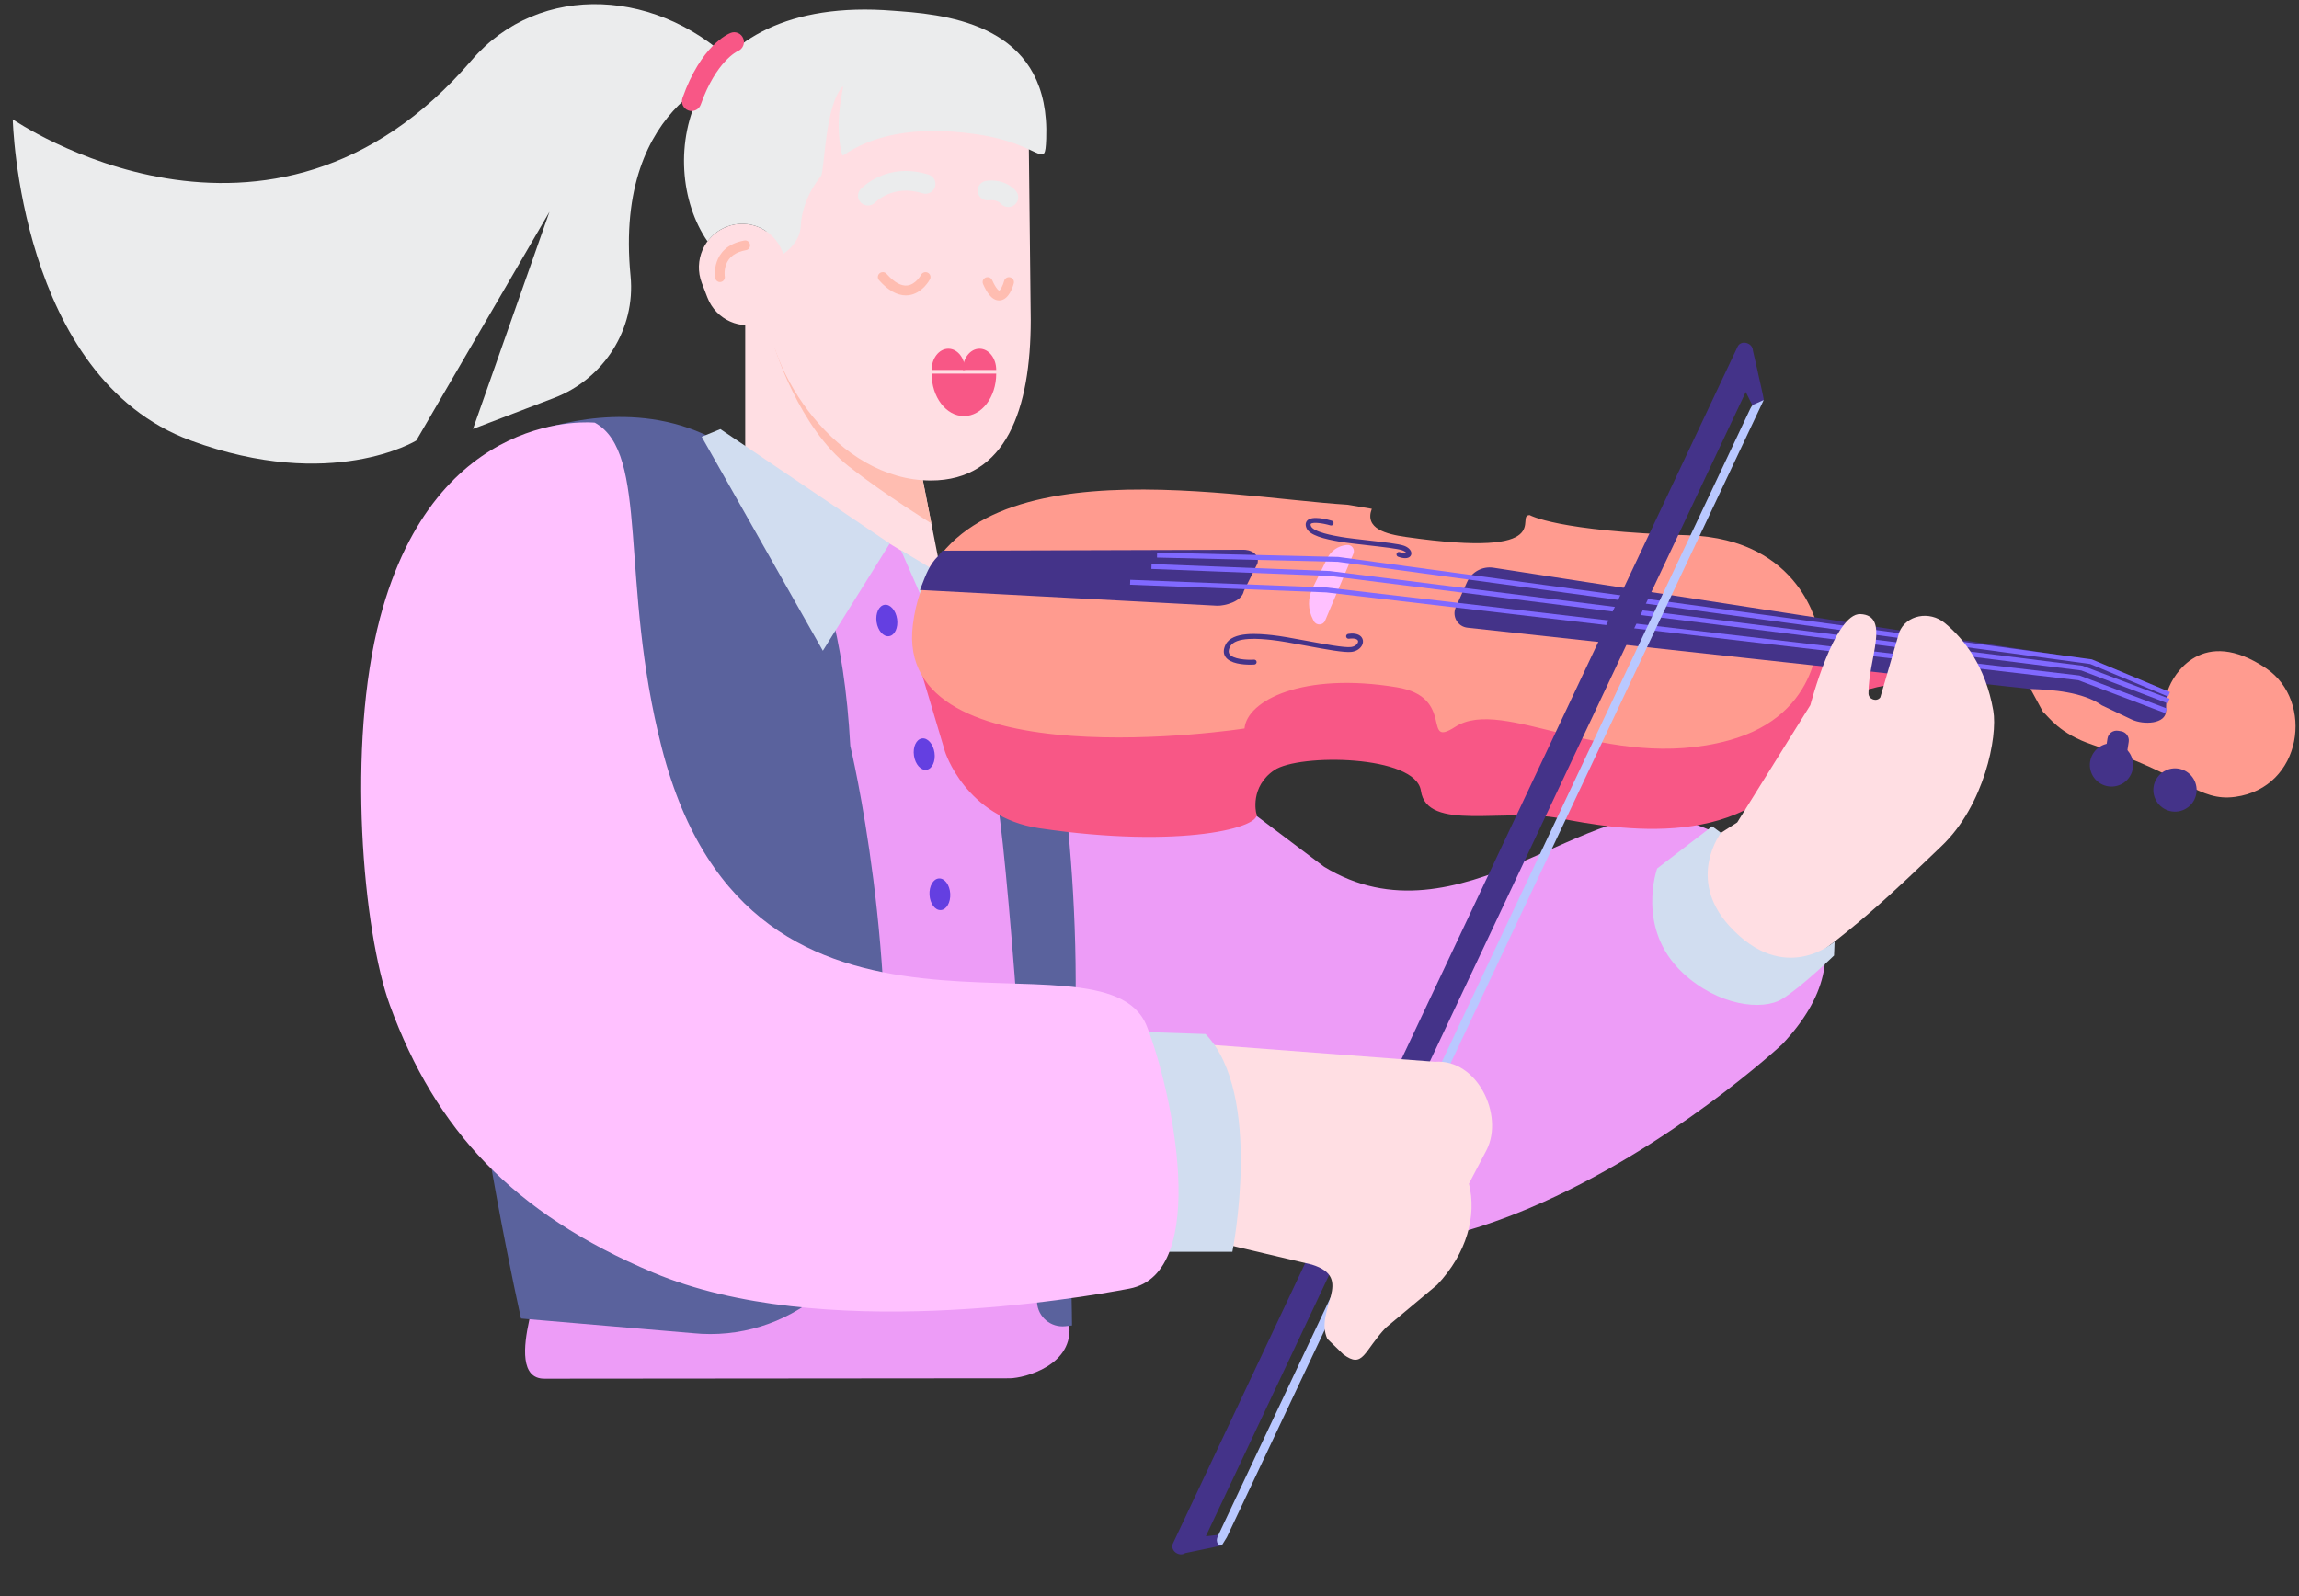 <svg viewBox="60.772 39.5 291.509 202.438" xmlns="http://www.w3.org/2000/svg" overflow="visible" xmlns:xlink="http://www.w3.org/1999/xlink" width="291.509px" height="202.438px"><rect x="60.772" y="39.5" width="291.509" height="202.438" fill="#333333" stroke="none"/><g id="Master/Character/Torso" stroke="none" stroke-width="1" fill="none" fill-rule="evenodd"><g id="Head" transform="translate(39, 9) scale(1.231 1.241)"><g id="Head/Ponytail" stroke="none" stroke-width="1" fill="none" fill-rule="evenodd"><g id="Head" transform="translate(19, 24)"><polygon id="Fill-1" fill="#ffdee3" points="75.448 28.578 75.448 57.986 96.314 62.62 89.566 28.578"/><g id="Group-17" transform="translate(0, 0.621)"><path d="M94.621,53.446 L93.737,49.016 L78.482,35.484 C78.482,35.484 80.964,43.62 86.121,47.626 C89.92,50.577 94.621,53.446 94.621,53.446" id="Fill-2" fill="#ffbdb1"/><path d="M94.563,49.061 L94.563,49.061 C84.945,49.061 77.627,37.992 77.627,30.868 L77.627,13.363 C77.627,6.239 83.785,4.25 91.565,4.25 C99.345,4.25 102.833,5.682 104.589,8.427 L104.857,32.652 C104.857,41.73 102.343,49.061 94.563,49.061" id="Fill-4" fill="#ffdee3"/><path d="M71.552,30.36 L70.979,28.882 C70.093,26.596 71.228,24.025 73.513,23.139 L73.531,23.132 C75.817,22.246 78.388,23.38 79.274,25.666 L79.847,27.144 C80.733,29.43 79.599,32.001 77.313,32.887 L77.295,32.894 C75.009,33.78 72.438,32.646 71.552,30.36" id="Fill-6" fill="#ffdee3"/><path d="M72.847,28.783 C72.609,28.783 72.398,28.612 72.356,28.368 C72.35,28.336 72.218,27.549 72.525,26.688 C72.812,25.88 73.537,24.852 75.364,24.536 C75.629,24.488 75.894,24.671 75.942,24.943 C75.989,25.216 75.806,25.474 75.534,25.521 C74.45,25.709 73.754,26.214 73.466,27.023 C73.25,27.629 73.339,28.192 73.34,28.198 C73.388,28.47 73.205,28.728 72.934,28.776 C72.905,28.781 72.876,28.783 72.847,28.783" id="Fill-8" fill="#ffbdb1"/><g id="Group-12" transform="translate(69, 0)" fill="#ebeced"><path d="M21.674,1.053 C0.009,-0.671 -2.97,16.703 2.568,24.631 C3.05,23.983 3.704,23.452 4.513,23.139 L4.532,23.132 C6.816,22.246 9.387,23.38 10.274,25.666 L10.37,25.915 C11.35,25.207 12.123,24.261 12.172,23.008 C12.225,21.668 12.803,19.734 14.249,17.946 C14.623,17.484 14.636,10.7 16.497,8.786 C16.637,8.642 16.151,10.413 16.081,12.244 C16.012,14.075 16.358,15.964 16.535,15.843 C19.32,13.924 23.684,12.719 30.293,13.679 C37.056,14.662 37.319,17.504 37.449,14.149 C37.873,3.128 28.564,1.541 22.363,1.104 C22.128,1.088 21.898,1.071 21.674,1.053" id="Fill-10"/></g><path d="M0,12.152 C0,12.152 26.419,30.246 47.279,6.098 C54.25,-1.972 66.792,-1.344 74.846,6.986 C74.846,6.986 61.833,9.903 63.638,28.168 C64.175,33.601 60.872,38.689 55.767,40.624 L47.408,43.793 L55.287,21.598 L41.567,44.978 C41.567,44.978 32.873,50.282 18.338,44.978 C0.602,38.507 0,12.152 0,12.152" id="Fill-13" fill="#ebeced"/><path d="M69.928,11.303 C69.817,11.303 69.702,11.284 69.591,11.244 C69.072,11.058 68.8,10.486 68.987,9.966 C70.898,4.62 73.649,3.434 73.956,3.316 C74.47,3.119 75.049,3.377 75.247,3.893 C75.444,4.404 75.192,4.976 74.686,5.178 C74.615,5.21 72.452,6.213 70.869,10.639 C70.724,11.048 70.338,11.303 69.928,11.303" id="Fill-15" fill="#F85786"/></g></g></g></g><g id="Expression" transform="translate(162, 50) scale(1.261 1.243)"><g id="Expression/Relax" stroke="none" stroke-width="1" fill="none" fill-rule="evenodd"><g id="Group-17" transform="translate(6, 9)"><path d="M1,3.526 C0.759,3.526 0.517,3.44 0.325,3.264 C-0.079,2.893 -0.111,2.268 0.257,1.86 C0.361,1.745 2.869,-0.967 7.091,0.37 C7.617,0.536 7.909,1.098 7.742,1.625 C7.576,2.151 7.016,2.445 6.487,2.277 C3.529,1.34 1.807,3.131 1.735,3.207 C1.538,3.419 1.27,3.526 1,3.526" id="Fill-1" fill="#ebeced"/><path d="M15.112,3.683 C14.819,3.683 14.53,3.555 14.333,3.311 C14.283,3.256 13.929,2.899 13.149,2.99 C12.585,3.061 12.103,2.661 12.04,2.113 C11.975,1.564 12.369,1.068 12.917,1.004 C14.86,0.774 15.803,1.942 15.906,2.076 C16.241,2.515 16.157,3.142 15.718,3.477 C15.537,3.616 15.324,3.683 15.112,3.683" id="Fill-3" fill="#ebeced"/><path d="M4.809,12.693 C3.921,12.693 3.018,12.176 2.119,11.151 C1.937,10.944 1.956,10.628 2.163,10.446 C2.37,10.264 2.687,10.284 2.87,10.491 C3.631,11.358 4.327,11.754 4.96,11.684 C5.817,11.581 6.34,10.601 6.345,10.591 C6.473,10.347 6.774,10.252 7.019,10.379 C7.263,10.505 7.359,10.805 7.234,11.05 C7.204,11.109 6.471,12.505 5.088,12.676 C4.995,12.687 4.902,12.693 4.809,12.693" id="Fill-6" fill="#ffbdb1"/><path d="M14.187,13.207 C13.402,13.207 12.892,12.26 12.575,11.537 C12.464,11.284 12.579,10.989 12.832,10.877 C13.086,10.769 13.38,10.881 13.491,11.134 C13.928,12.132 14.197,12.207 14.2,12.207 C14.32,12.157 14.583,11.654 14.696,11.211 C14.765,10.944 15.041,10.782 15.304,10.851 C15.572,10.92 15.733,11.192 15.665,11.46 C15.564,11.851 15.166,13.131 14.268,13.204 C14.241,13.206 14.213,13.207 14.187,13.207" id="Fill-8" fill="#ffbdb1"/><g id="Group-12" transform="translate(7, 20.008)" fill="#F85786"><path d="M0.404,0.67 C0.404,3.061 1.858,5 3.651,5 C5.445,5 6.899,3.061 6.899,0.67" id="Fill-10"/></g><path d="M13.899,20.298 C13.899,19.102 13.147,18.133 12.219,18.133 C11.291,18.133 10.539,19.102 10.539,20.298" id="Fill-13" fill="#F85786"/><path d="M10.764,20.298 C10.764,19.102 10.012,18.133 9.084,18.133 C8.156,18.133 7.404,19.102 7.404,20.298" id="Fill-15" fill="#F85786"/></g></g></g><g id="Beard" transform="translate(150, 70) scale(1.235 1.25)" fill="#000"><g id="Beard/None" stroke="none" stroke-width="1" fill="none" fill-rule="evenodd" fill-opacity="0"/></g><g id="Accesories" transform="translate(147, 60) scale(1.237 1.2)" fill="#000"><g id="Accesories/None" stroke="none" stroke-width="1" fill="none" fill-rule="evenodd" fill-opacity="0"/></g><g id="Upper Body" transform="translate(1, 32) scale(1.242 1.243)"><g id="Upper Body/Playing the Violin" stroke="none" stroke-width="1" fill="none" fill-rule="evenodd"><g id="Group-69" transform="translate(85, 41)"><path d="M60.395,24.93 L98.299,53.469 C112.02,61.88 125.813,45.517 134.962,48.69 C148.463,53.372 154.126,62.01 145.067,71.594 C145.067,71.594 133.654,82.23 119.283,88.298 C80.623,104.623 60.079,70.92 60.079,70.92 L60.395,24.93 Z" id="Fill-1" fill="#ED9CF7"/><path d="M17.131,99.857 L17.493,98.176 C17.57,97.817 17.576,97.446 17.511,97.085 L6.156,34.358 C0.874,11.533 22.171,3.307 36.981,10.274 L55.378,21.37 C66.457,28.516 72.448,41.227 70.831,54.155 C69.738,52.147 69.871,82.603 72.27,100.051 C72.867,104.393 67.649,105.645 66.249,105.674 L18.762,105.714 C16.184,105.77 16.597,102.337 17.131,99.857" id="Fill-3" fill="#ED9CF7"/><polygon id="Fill-5" fill="#D1DDF0" points="55.112 21.186 60.16 32.704 61.955 25.265"/><path d="M72.57,100.283 L71.894,100.357 C70.408,100.521 69.088,99.416 68.997,97.924 C68.406,88.266 66.358,55.839 64.958,46.775 C63.276,35.879 60.395,24.93 60.395,24.93 L69.699,32.891 C69.699,32.891 73.609,50.078 72.85,70.89 C72.152,90.066 72.57,96.927 72.57,100.283" id="Fill-7" fill="#5A629D"/><path d="M49.934,41.147 C49.934,41.147 55.16,62.713 53.051,85.28 C52.147,94.967 43.513,102.061 33.834,101.065 L16.32,99.572 C16.32,99.572 -1.538,21.224 17.169,9.291 C17.169,9.291 47.526,-3.551 49.934,41.147" id="Fill-9" fill="#5A629D"/><polygon id="Fill-11" fill="#D1DDF0" points="36.67 8.817 34.764 9.602 47.132 31.435 53.961 20.492"/><path d="M54.712,28.195 C54.84,29.079 54.475,29.864 53.896,29.948 C53.317,30.032 52.744,29.383 52.616,28.499 C52.487,27.615 52.853,26.83 53.432,26.746 C54.011,26.662 54.584,27.311 54.712,28.195" id="Fill-13" fill="#643FE1"/><path d="M58.53,41.829 C58.658,42.713 58.293,43.498 57.714,43.582 C57.135,43.666 56.562,43.017 56.434,42.133 C56.305,41.249 56.671,40.464 57.25,40.38 C57.829,40.296 58.402,40.945 58.53,41.829" id="Fill-15" fill="#643FE1"/><path d="M58.62,96.494 C58.587,97.387 58.086,98.093 57.501,98.071 C56.917,98.049 56.47,97.308 56.503,96.415 C56.536,95.522 57.037,94.816 57.622,94.838 C58.206,94.86 58.653,95.601 58.62,96.494" id="Fill-17" fill="#643FE1"/><path d="M60.137,56.221 C60.188,57.113 59.756,57.863 59.172,57.896 C58.588,57.93 58.073,57.234 58.022,56.342 C57.971,55.45 58.403,54.7 58.987,54.667 C59.571,54.633 60.086,55.329 60.137,56.221" id="Fill-19" fill="#643FE1"/><path d="M56.556,31.505 L59.595,41.699 C59.595,41.699 61.678,48.422 69.221,49.541 C83.829,51.705 92.189,49.403 91.374,47.983 C91.374,47.983 90.708,45.322 93.22,43.617 C95.733,41.91 107.659,42.05 108.189,45.724 C108.796,49.934 116.762,47.444 122.356,48.529 C127.95,49.612 142.119,52.209 147.375,41.511 C147.921,40.401 149.901,37.227 151.303,36.45 C156.213,33.731 160.354,35.66 160.486,33.167 C160.548,31.994 148.744,29.329 148.744,29.329 L56.556,31.505 Z" id="Fill-21" fill="#F85786"/><path d="M100.685,16.533 L103.176,16.952 C102.405,18.969 104.643,19.536 106.646,19.822 C122.461,22.086 117.666,17.581 119.301,17.593 C119.301,17.593 122.078,19.249 135.456,19.651 C147.161,20.003 148.744,29.33 148.744,29.33 C148.744,29.33 149.331,37.962 139.569,40.592 C127.21,43.922 116.644,36.001 111.69,39.199 C108.216,41.441 111.786,36.165 105.752,35.164 C96.132,33.567 90.419,36.526 90.18,39.365 C90.18,39.365 54.303,44.897 56.321,28.784 C58.72,9.625 87.993,15.745 100.685,16.533" id="Fill-23" fill="#FF9B8F"/><path d="M106.582,21.988 C106.4,21.988 106.166,21.947 105.862,21.84 C105.732,21.794 105.664,21.651 105.711,21.52 C105.758,21.39 105.899,21.321 106.03,21.369 C106.489,21.532 106.693,21.49 106.73,21.463 C106.711,21.456 106.598,21.294 106.286,21.184 C105.801,21.014 104.247,20.839 102.743,20.668 C101.668,20.546 100.651,20.431 99.968,20.314 C98.325,20.033 96.766,19.663 96.484,18.863 C96.353,18.494 96.467,18.268 96.586,18.143 C97.083,17.619 98.632,18.027 99.094,18.165 C99.227,18.204 99.302,18.343 99.262,18.476 C99.223,18.608 99.083,18.683 98.951,18.644 C98.14,18.403 97.14,18.282 96.948,18.488 C96.908,18.53 96.93,18.625 96.955,18.697 C97.179,19.33 99.341,19.7 100.052,19.821 C100.722,19.936 101.778,20.055 102.8,20.171 C104.401,20.353 105.913,20.524 106.452,20.713 C106.864,20.857 107.152,21.123 107.206,21.406 C107.237,21.575 107.183,21.734 107.055,21.843 C106.965,21.92 106.818,21.988 106.582,21.988" id="Fill-25" fill="#443389"/><path d="M111.748,27.008 L112.895,24.436 C113.36,23.392 114.466,22.789 115.596,22.963 L175.001,32.128 C179.461,33.036 187.329,37.329 187.329,37.329 C187.375,38.14 184.909,41.85 184.103,41.753 L170.43,35.333 L112.96,29.083 C111.953,28.988 111.336,27.932 111.748,27.008" id="Fill-27" fill="#443389"/><path d="M57.046,25.231 L87.389,26.837 C88.128,26.859 89.91,26.433 90.108,25.346 L91.509,22.518 C91.727,21.584 90.853,21.073 89.897,21.131 L59.336,21.224 L58.901,21.776 C58.006,22.649 57.643,23.696 57.19,24.861 L57.046,25.231 Z" id="Fill-29" fill="#443389"/><g id="Group-33" transform="translate(170, 30.633)" fill="#FF9B8F"><path d="M0.43,4.7 L1.696,7.035 C2.298,7.531 3.318,9.255 6.826,10.418 C16.275,13.552 17.607,16.219 21.332,15.708 C28.187,14.768 29.433,5.926 24.466,2.585 C18.008,-1.758 14.988,3.183 14.454,4.821 C14.352,5.133 14.258,6.153 14.258,6.927 C14.257,8.288 11.963,8.394 10.734,7.809 L7.712,6.372 C5.779,5 2.637,4.77 0.43,4.7" id="Fill-31"/></g><path d="M180.692,44.023 C180.174,45.127 178.858,45.602 177.754,45.084 C176.65,44.565 176.175,43.25 176.693,42.146 C177.211,41.041 178.527,40.567 179.631,41.085 C180.735,41.603 181.21,42.919 180.692,44.023" id="Fill-36" fill="#443389"/><path d="M179.158,42.884 L178.862,42.838 C178.346,42.759 177.992,42.275 178.071,41.758 L178.283,40.389 C178.363,39.873 178.846,39.518 179.363,39.598 L179.659,39.644 C180.175,39.724 180.529,40.207 180.449,40.724 L180.238,42.093 C180.158,42.61 179.675,42.964 179.158,42.884" id="Fill-38" fill="#443389"/><path d="M187.174,46.579 C186.656,47.683 185.34,48.158 184.237,47.64 C183.132,47.121 182.657,45.806 183.175,44.702 C183.694,43.597 185.01,43.123 186.113,43.641 C187.218,44.159 187.692,45.475 187.174,46.579" id="Fill-40" fill="#443389"/><path d="M100.633,20.641 L100.535,20.652 C99.715,20.746 98.999,21.249 98.634,21.99 L97.125,25.051 C96.627,26.06 96.643,27.245 97.168,28.24 L97.257,28.409 C97.508,28.886 98.2,28.856 98.409,28.36 L101.297,21.528 C101.488,21.076 101.121,20.585 100.633,20.641" id="Fill-44" fill="#FFC1FF"/><polygon id="Fill-46" fill="#8069FF" points="184.17 37.794 175.313 34.441 98.52 25.478 78.498 24.694 78.518 24.194 98.559 24.979 175.431 33.959 184.348 37.326"/><polygon id="Fill-48" fill="#8069FF" points="184.441 36.802 175.608 33.444 98.826 23.796 80.671 23.086 80.691 22.586 98.867 23.298 175.728 32.962 184.619 36.334"/><polygon id="Fill-50" fill="#8069FF" points="184.471 36.11 176.523 32.787 99.71 22.359 81.244 21.926 81.256 21.426 99.749 21.861 176.686 32.313 184.664 35.649"/><path d="M90.754,32.852 C90.046,32.852 88.705,32.755 88.235,32.056 C88.006,31.715 88.01,31.297 88.246,30.814 C88.93,29.416 91.675,29.7 92.993,29.837 C93.876,29.928 95.165,30.168 96.529,30.422 C98.345,30.759 100.404,31.142 101.058,31.053 C101.457,31 101.681,30.78 101.751,30.61 C101.779,30.54 101.799,30.439 101.733,30.355 C101.686,30.297 101.483,30.116 100.838,30.207 C100.704,30.226 100.574,30.131 100.556,29.995 C100.536,29.858 100.631,29.732 100.768,29.712 C101.583,29.593 101.958,29.831 102.127,30.047 C102.291,30.258 102.322,30.532 102.214,30.797 C102.053,31.192 101.636,31.48 101.124,31.549 C100.393,31.649 98.471,31.291 96.439,30.913 C95.144,30.672 93.804,30.424 92.942,30.334 C91.829,30.218 89.225,29.948 88.695,31.034 C88.466,31.503 88.605,31.709 88.65,31.777 C88.992,32.285 90.369,32.395 91.15,32.34 C91.301,32.336 91.406,32.435 91.415,32.574 C91.425,32.712 91.32,32.831 91.183,32.84 C91.127,32.843 90.97,32.852 90.754,32.852" id="Fill-52" fill="#443389"/><path d="M142.083,0.805 L142.566,2.905 C142.569,3.013 143.232,5.753 143.187,5.848 L142.134,6.6 L141.352,5.027 L86.239,121.775 C86.22,121.815 88.012,121.572 88.012,121.572 C88.206,121.807 87.863,122.696 87.795,122.741 L84.132,123.502 C83.472,123.936 82.548,123.211 82.876,122.516 L140.521,0.407 C140.861,-0.315 142.06,-0.009 142.083,0.805" id="Fill-54" fill="#443389"/><path d="M142.253,6.268 L143.187,5.848 L88.376,121.888 L87.877,122.694 C87.636,122.852 87.134,122.462 87.467,121.755 L141.669,7.044 C141.857,6.645 141.981,6.341 142.253,6.268" id="Fill-56" fill="#B9C8FF"/><path d="M134.084,53.042 L140.482,48.949 L147.948,36.98 C147.948,36.98 150.406,27.585 153.052,27.694 C156.169,27.824 153.847,32.346 153.883,35.792 C153.89,36.405 154.74,36.682 155.09,36.189 L157.026,29.537 C157.732,27.79 160.106,27.308 161.686,28.615 C163.632,30.226 165.826,32.988 166.623,37.54 C167.092,40.218 165.688,47.206 161.371,51.332 C156.894,55.612 151.775,60.679 144.26,65.451 C144.26,65.451 139.7,67.232 135.508,63.659 C132.339,60.957 130.927,54.323 134.084,53.042" id="Fill-58" fill="#ffdee3"/><path d="M77.406,70.933 L109.62,73.371 C113.931,73.064 116.688,78.788 114.906,82.355 L113.091,85.814 C113.912,89.093 112.874,92.919 109.853,96.127 L104.603,100.51 C102.348,102.894 102.306,104.749 100.265,103.225 L98.635,101.647 C97.27,98.656 101.507,95.442 97.054,94.07 L72.437,88.264 L77.406,70.933 Z" id="Fill-60" fill="#ffdee3"/><path d="M86.202,70.541 L74.926,70.164 L78.507,92.762 L88.94,92.762 C88.94,92.762 92.143,76.695 86.202,70.541" id="Fill-62" fill="#D1DDF0"/><g id="Group-66" transform="translate(0, 7.633)" fill="#FFC1FF"><path d="M23.855,0.528 C23.855,0.528 7.651,-1.202 1.919,20.463 C-1.518,33.453 0.186,52.493 2.933,59.98 C7.589,72.672 15.461,81.203 29.816,87.255 C46.826,94.428 73.13,89.897 78.436,88.888 C86.758,87.305 82.778,68.559 80.2,62.097 C75.759,50.961 39.932,69.668 30.694,33.73 C26.319,16.706 29.46,3.639 23.855,0.528" id="Fill-64"/></g><path d="M137.919,49.346 L132.308,53.646 C132.308,53.646 130.106,59.78 134.908,64.289 C138.486,67.649 143.052,68.212 145.076,66.959 C147.1,65.707 150.366,62.532 150.366,62.532 L150.425,61.105 C150.425,61.105 145.321,65.732 139.654,59.487 C135.268,54.653 138.823,50.011 138.823,50.011 L137.919,49.346 Z" id="Fill-67" fill="#D1DDF0"/></g></g></g></g></svg>